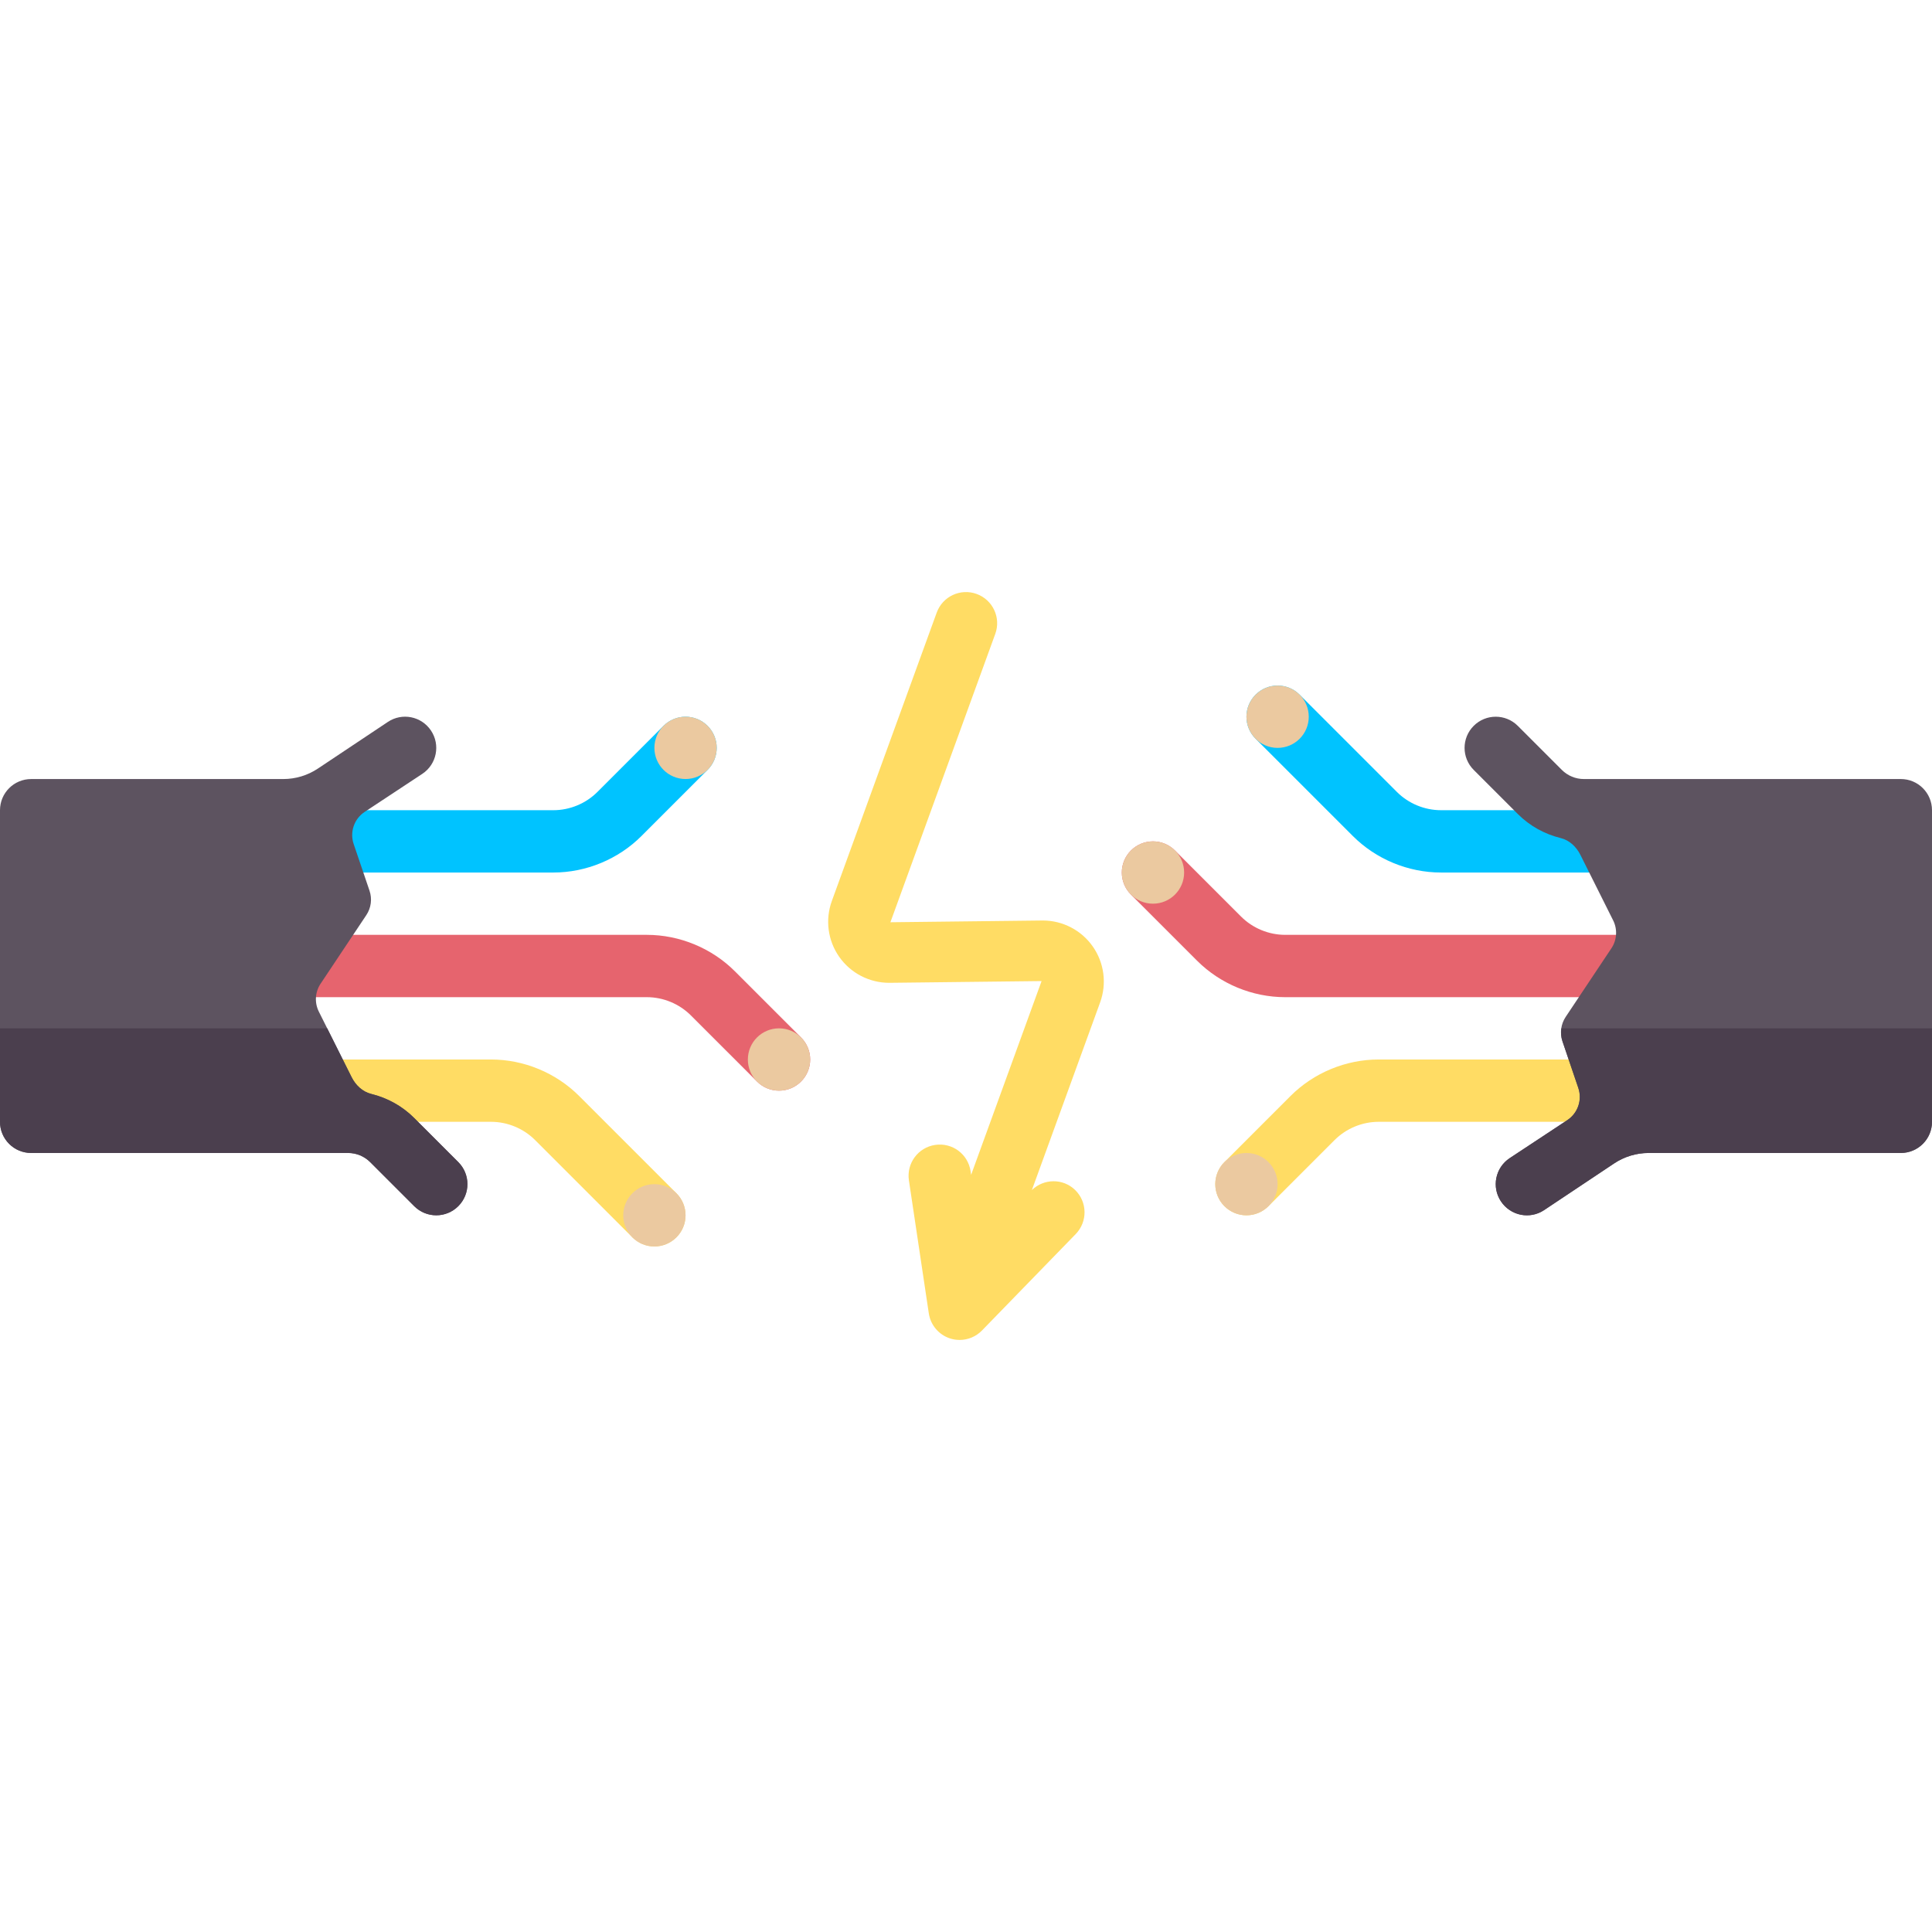 <?xml version="1.0" encoding="iso-8859-1"?>
<!-- Generator: Adobe Illustrator 19.0.0, SVG Export Plug-In . SVG Version: 6.00 Build 0)  -->
<svg version="1.1" id="Capa_1" xmlns="http://www.w3.org/2000/svg" xmlns:xlink="http://www.w3.org/1999/xlink" x="0px" y="0px"
	 viewBox="0 0 512.002 512.002" style="enable-background:new 0 0 512.002 512.002;" xml:space="preserve">
<path style="fill:#FFDC64;" d="M289.605,250.838c-3.024-4.319-7.976-6.895-13.25-6.895l-40.387,0.464l27.79-76.419
	c1.565-4.286-0.653-9.024-4.935-10.585c-4.298-1.56-9.024,0.657-10.581,4.94l-27.79,76.415c-1.806,4.956-1.081,10.488,1.944,14.806
	c3.024,4.319,7.976,6.895,13.25,6.895l40.387-0.464l-18.675,51.354l-0.148-0.987c-0.669-4.504-4.831-7.621-9.387-6.944
	c-4.516,0.673-7.621,4.875-6.952,9.387l5.274,35.258c0.468,3.105,2.653,5.677,5.637,6.641c0.831,0.266,1.685,0.395,2.532,0.395
	c2.194,0,4.339-0.875,5.919-2.5l24.847-25.56c3.177-3.274,3.105-8.5-0.161-11.681c-3.2-3.109-8.271-3.065-11.457,0.018
	l18.086-49.732C293.355,260.688,292.629,255.156,289.605,250.838z"/>
<path style="fill:#00C3FF;" d="M146.645,231.229H90.839c-4.565,0-8.258-3.698-8.258-8.258s3.694-8.258,8.258-8.258h55.806
	c4.347,0,8.605-1.762,11.677-4.839l17.516-17.516c3.226-3.226,8.452-3.226,11.677,0c3.226,3.226,3.226,8.452,0,11.677L170,221.551
	C163.855,227.7,155.347,231.229,146.645,231.229z"/>
<path style="fill:#E6646E;" d="M206.452,289.035c-2.113,0-4.226-0.806-5.839-2.419L183.097,269.1
	c-3.073-3.077-7.331-4.839-11.677-4.839H82.581c-4.565,0-8.258-3.698-8.258-8.258s3.694-8.258,8.258-8.258h88.839
	c8.702,0,17.21,3.528,23.355,9.677l17.516,17.516c3.226,3.226,3.226,8.452,0,11.677
	C210.677,288.229,208.565,289.035,206.452,289.035z"/>
<path style="fill:#FFDC64;" d="M173.419,330.325c-2.113,0-4.226-0.806-5.839-2.419l-25.774-25.774
	c-3.073-3.077-7.331-4.839-11.677-4.839h-39.29c-4.565,0-8.258-3.698-8.258-8.258s3.694-8.258,8.258-8.258h39.29
	c8.702,0,17.21,3.528,23.355,9.677l25.774,25.774c3.226,3.226,3.226,8.452,0,11.677
	C177.645,329.519,175.532,330.325,173.419,330.325z"/>
<path style="fill:#5D5360;" d="M121.452,307.971l-11.677-11.677c-3.195-3.197-7.127-5.34-11.403-6.394
	c-2.299-0.567-4.129-2.315-5.188-4.433l-8.688-17.375c-1.184-2.368-1.009-5.19,0.46-7.393l12.124-18.187
	c1.271-1.907,1.584-4.296,0.847-6.466l-4.198-12.36c-1.08-3.18,0.118-6.684,2.923-8.532c5.931-3.907,15.282-10.086,15.282-10.086
	c3.798-2.528,4.823-7.657,2.29-11.452c-2.532-3.802-7.653-4.835-11.452-2.29L84.24,203.681c-2.713,1.809-5.901,2.774-9.163,2.774
	H8.258c-4.561,0-8.258,3.697-8.258,8.258v82.581c0,4.561,3.697,8.258,8.258,8.258h84c2.189,0,4.289,0.87,5.837,2.418l11.679,11.679
	c1.613,1.613,3.726,2.419,5.839,2.419s4.226-0.806,5.839-2.419C124.677,316.422,124.677,311.196,121.452,307.971z"/>
<path style="fill:#4B3F4E;" d="M0,297.293c0,4.56,3.697,8.258,8.258,8.258h84c2.19,0,4.289,0.869,5.837,2.418l11.679,11.679
	c1.613,1.613,3.726,2.419,5.839,2.419s4.226-0.806,5.839-2.419c3.226-3.226,3.226-8.452,0-11.677l-11.677-11.677
	c-3.195-3.197-7.127-5.34-11.403-6.394c-2.299-0.567-4.129-2.315-5.188-4.433l-6.474-12.948H0V297.293z"/>
<g>
	<circle style="fill:#EBC9A0;" cx="181.68" cy="198.191" r="8.258"/>
	<circle style="fill:#EBC9A0;" cx="173.42" cy="322.071" r="8.258"/>
	<circle style="fill:#EBC9A0;" cx="206.45" cy="280.781" r="8.258"/>
</g>
<path style="fill:#FFDC64;" d="M365.355,280.777h55.806c4.565,0,8.258,3.698,8.258,8.258s-3.694,8.258-8.258,8.258h-55.806
	c-4.347,0-8.605,1.762-11.677,4.839l-17.516,17.516c-3.226,3.226-8.452,3.226-11.677,0c-3.226-3.226-3.226-8.452,0-11.677
	L342,290.454C348.145,284.305,356.653,280.777,365.355,280.777z"/>
<path style="fill:#E6646E;" d="M305.548,222.971c2.113,0,4.226,0.806,5.839,2.419l17.516,17.516
	c3.073,3.077,7.331,4.839,11.677,4.839h88.839c4.565,0,8.258,3.698,8.258,8.258s-3.694,8.258-8.258,8.258H340.58
	c-8.702,0-17.21-3.528-23.355-9.677l-17.516-17.516c-3.226-3.226-3.226-8.452,0-11.677
	C301.323,223.777,303.435,222.971,305.548,222.971z"/>
<path style="fill:#00C3FF;" d="M338.581,181.68c2.113,0,4.226,0.806,5.839,2.419l25.774,25.774
	c3.073,3.077,7.331,4.839,11.677,4.839h39.29c4.565,0,8.258,3.698,8.258,8.258s-3.694,8.258-8.258,8.258h-39.29
	c-8.702,0-17.21-3.528-23.355-9.677l-25.774-25.774c-3.226-3.226-3.226-8.452,0-11.677
	C334.355,182.487,336.468,181.68,338.581,181.68z"/>
<path style="fill:#5D5360;" d="M390.548,204.035l11.677,11.677c3.195,3.197,7.127,5.34,11.403,6.394
	c2.299,0.567,4.129,2.315,5.188,4.433l8.688,17.375c1.184,2.369,1.009,5.19-0.46,7.393l-12.124,18.187
	c-1.271,1.907-1.584,4.296-0.847,6.466l4.198,12.36c1.08,3.18-0.118,6.684-2.923,8.532c-5.931,3.907-15.282,10.086-15.282,10.086
	c-3.798,2.528-4.823,7.657-2.29,11.452c2.532,3.802,7.653,4.835,11.452,2.29l18.532-12.355c2.713-1.809,5.901-2.774,9.163-2.774
	h66.821c4.561,0,8.258-3.697,8.258-8.258v-82.581c0-4.561-3.697-8.258-8.258-8.258h-84c-2.189,0-4.289-0.87-5.837-2.418
	l-11.679-11.679c-1.613-1.613-3.726-2.419-5.839-2.419c-2.113,0-4.226,0.806-5.839,2.419
	C387.323,195.583,387.323,200.809,390.548,204.035z"/>
<g>
	<circle style="fill:#EBC9A0;" cx="330.32" cy="313.811" r="8.258"/>
	<circle style="fill:#EBC9A0;" cx="338.58" cy="189.941" r="8.258"/>
	<circle style="fill:#EBC9A0;" cx="305.55" cy="231.231" r="8.258"/>
</g>
<path style="fill:#4B3F4E;" d="M413.784,272.519c-0.168,1.143-0.094,2.319,0.288,3.442l4.198,12.36
	c1.08,3.18-0.119,6.684-2.923,8.532c-5.93,3.907-15.282,10.086-15.282,10.086c-3.798,2.528-4.823,7.657-2.29,11.452
	c2.532,3.802,7.653,4.835,11.452,2.29l18.532-12.355c2.714-1.809,5.901-2.774,9.162-2.774h66.822c4.56,0,8.258-3.698,8.258-8.258
	V272.52h-98.217V272.519z"/>
<g>
</g>
<g>
</g>
<g>
</g>
<g>
</g>
<g>
</g>
<g>
</g>
<g>
</g>
<g>
</g>
<g>
</g>
<g>
</g>
<g>
</g>
<g>
</g>
<g>
</g>
<g>
</g>
<g>
</g>
</svg>

